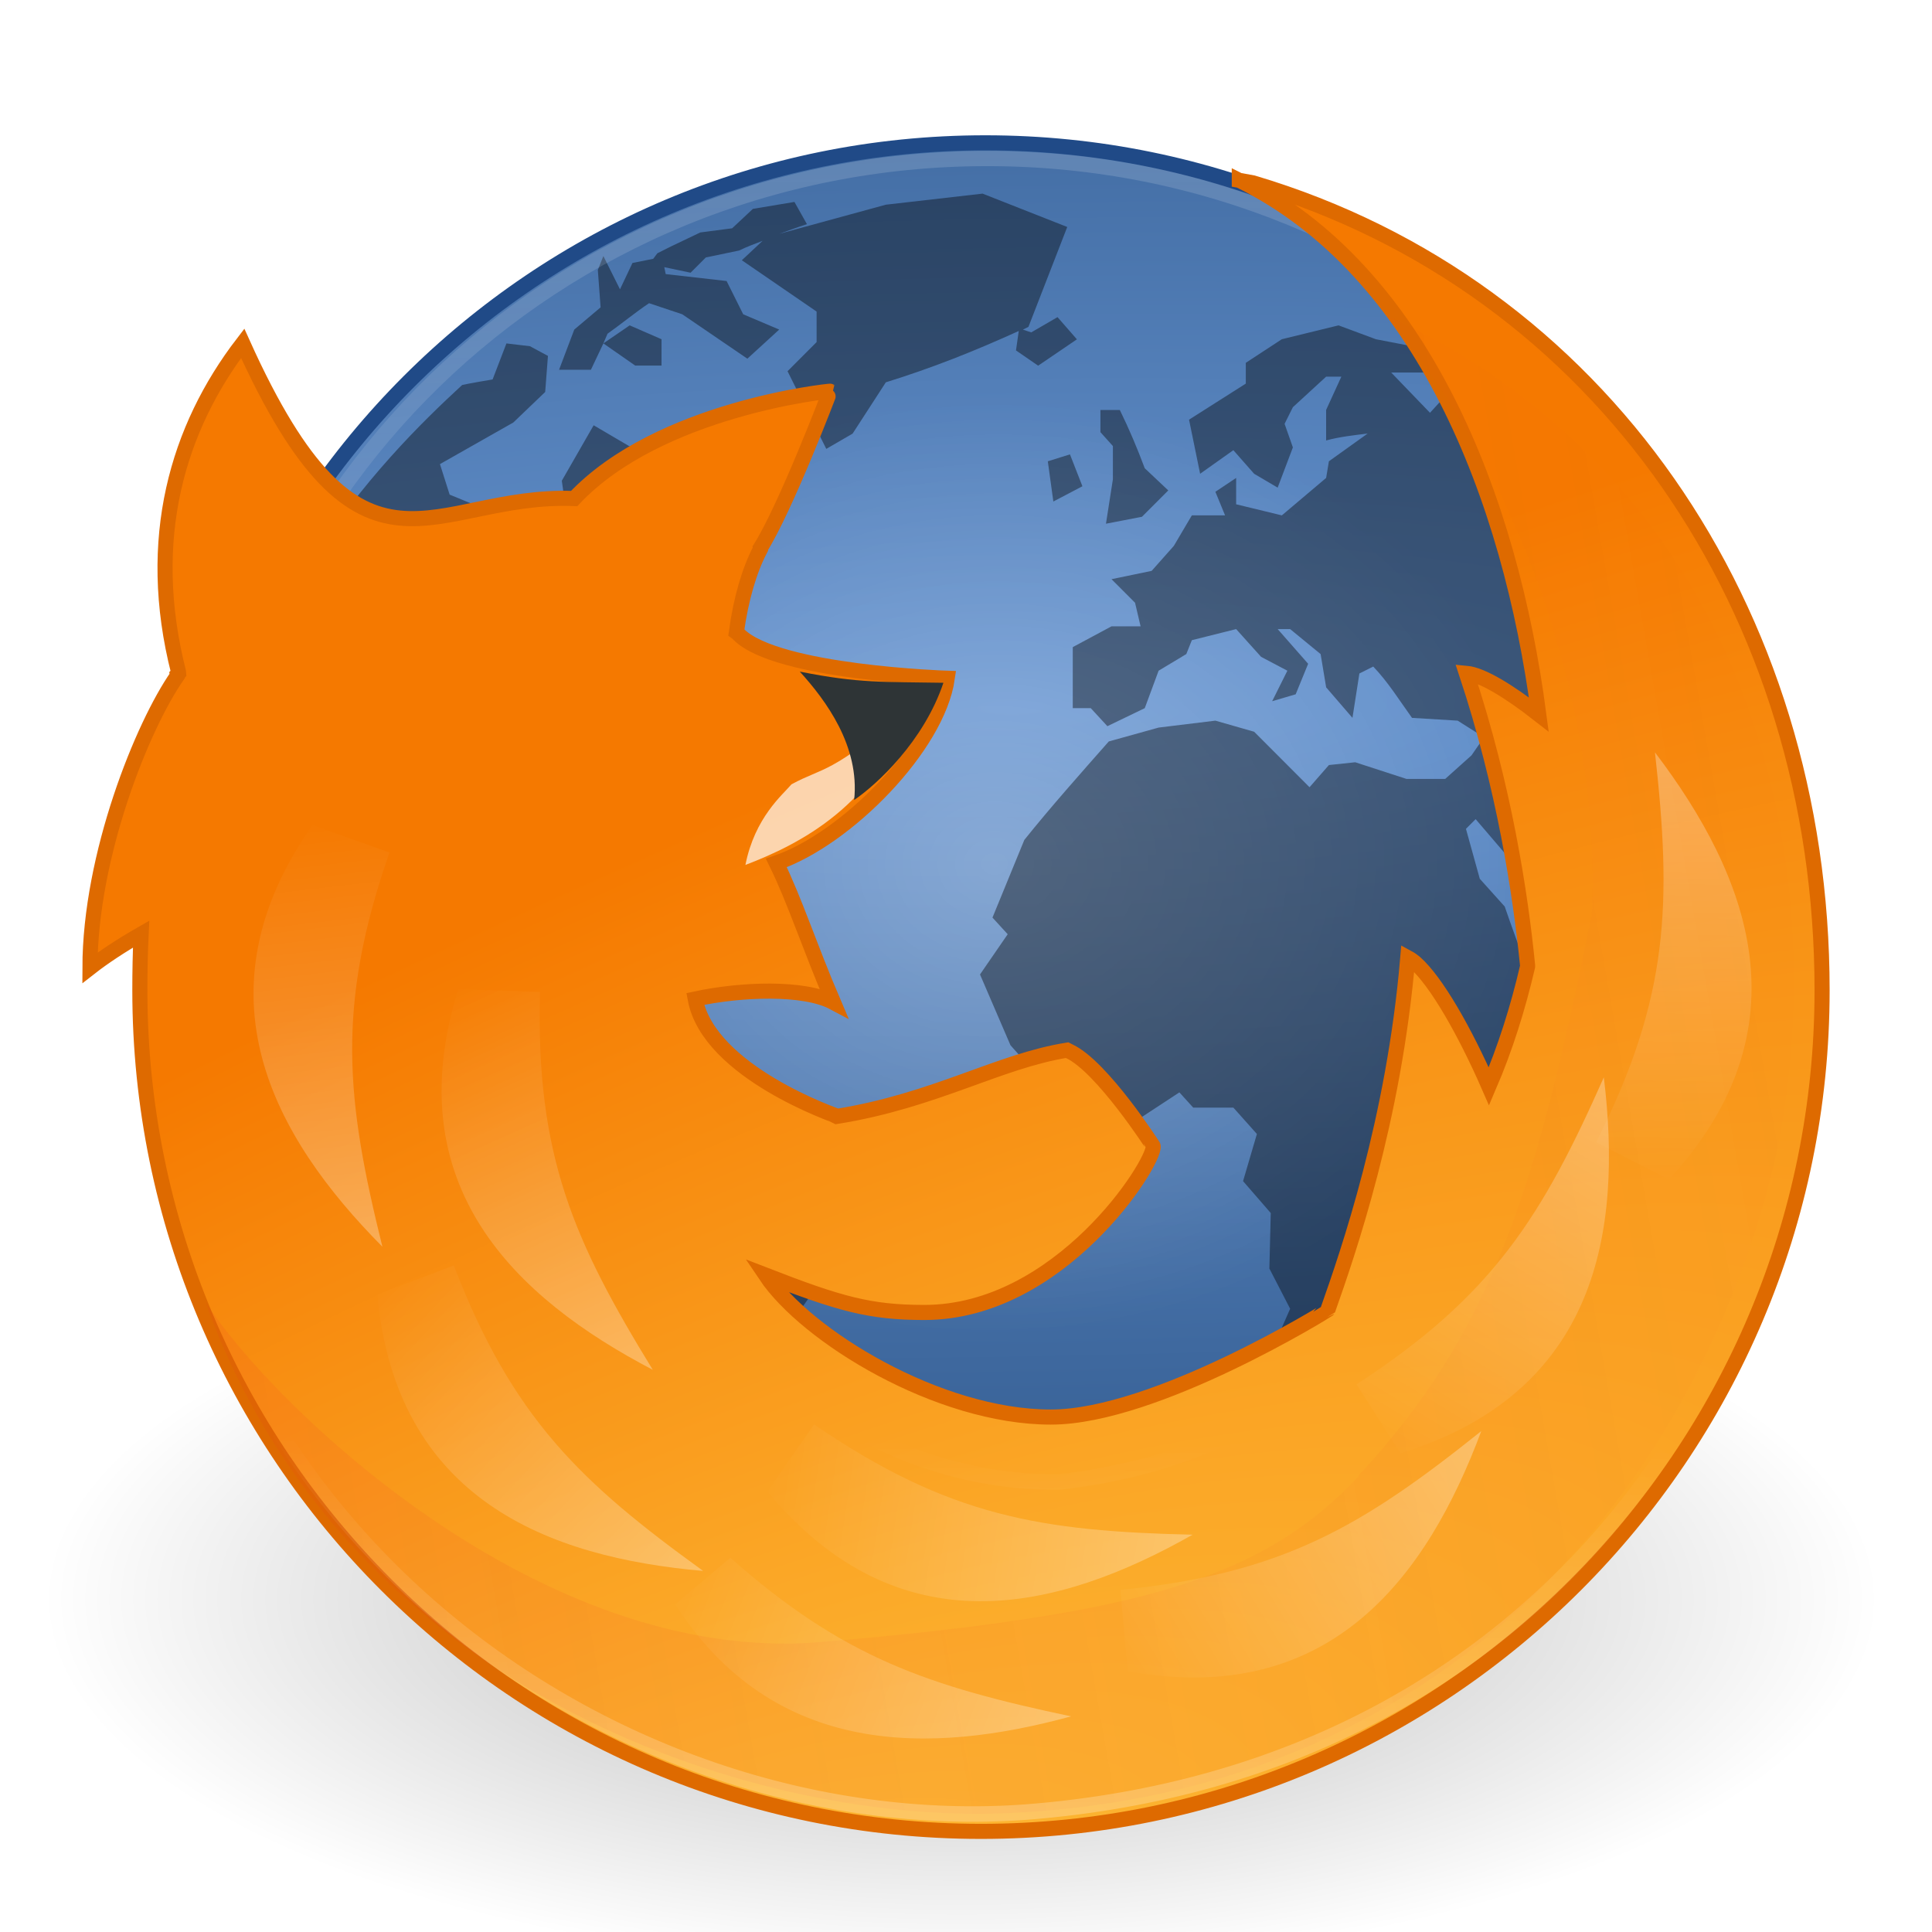 <?xml version="1.0" encoding="UTF-8" standalone="no"?>
<!-- Created with Inkscape (http://www.inkscape.org/) -->

<svg
   xmlns:dc="http://purl.org/dc/elements/1.1/"
   xmlns:cc="http://creativecommons.org/ns#"
   xmlns:rdf="http://www.w3.org/1999/02/22-rdf-syntax-ns#"
   xmlns:svg="http://www.w3.org/2000/svg"
   xmlns="http://www.w3.org/2000/svg"
   xmlns:xlink="http://www.w3.org/1999/xlink"
   xmlns:sodipodi="http://sodipodi.sourceforge.net/DTD/sodipodi-0.dtd"
   xmlns:inkscape="http://www.inkscape.org/namespaces/inkscape"
   version="1.0"
   width="128"
   height="128"
   id="svg3509"
   inkscape:version="0.48.0 r9654"
   sodipodi:docname="128.svg">
  <sodipodi:namedview
     pagecolor="#ffffff"
     bordercolor="#666666"
     borderopacity="1"
     objecttolerance="10"
     gridtolerance="10"
     guidetolerance="10"
     inkscape:pageopacity="0"
     inkscape:pageshadow="2"
     inkscape:window-width="1920"
     inkscape:window-height="1034"
     id="namedview80"
     showgrid="false"
     inkscape:zoom="1"
     inkscape:cx="43.398974"
     inkscape:cy="1.2216948"
     inkscape:window-x="0"
     inkscape:window-y="24"
     inkscape:window-maximized="1"
     inkscape:current-layer="svg3509" />
  <defs
     id="defs3511">
    <radialGradient
       cx="605.714"
       cy="486.648"
       r="117.143"
       fx="605.714"
       fy="486.648"
       id="radialGradient3450"
       xlink:href="#linearGradient5060"
       gradientUnits="userSpaceOnUse"
       gradientTransform="matrix(2.409717e-2,0,0,1.537476e-2,26.478,38.629)" />
    <linearGradient
       id="linearGradient5060">
      <stop
         id="stop5062"
         style="stop-color:#000000;stop-opacity:1"
         offset="0" />
      <stop
         id="stop5064"
         style="stop-color:#000000;stop-opacity:0"
         offset="1" />
    </linearGradient>
    <radialGradient
       cx="605.714"
       cy="486.648"
       r="117.143"
       fx="605.714"
       fy="486.648"
       id="radialGradient3448"
       xlink:href="#linearGradient5060"
       gradientUnits="userSpaceOnUse"
       gradientTransform="matrix(-2.409717e-2,0,0,1.537476e-2,21.522,38.629)" />
    <linearGradient
       id="linearGradient5048">
      <stop
         id="stop5050"
         style="stop-color:#000000;stop-opacity:0"
         offset="0" />
      <stop
         id="stop5056"
         style="stop-color:#000000;stop-opacity:1"
         offset="0.5" />
      <stop
         id="stop5052"
         style="stop-color:#000000;stop-opacity:0"
         offset="1" />
    </linearGradient>
    <linearGradient
       x1="302.857"
       y1="366.648"
       x2="302.857"
       y2="609.505"
       id="linearGradient3446"
       xlink:href="#linearGradient5048"
       gradientUnits="userSpaceOnUse"
       gradientTransform="matrix(7.04142e-2,0,0,1.537476e-2,-1.45,38.629)" />
    <linearGradient
       id="linearGradient3319">
      <stop
         id="stop3321"
         style="stop-color:#af9b7f;stop-opacity:1"
         offset="0" />
      <stop
         id="stop3323"
         style="stop-color:#736148;stop-opacity:1"
         offset="1" />
    </linearGradient>
    <linearGradient
       x1="22.334"
       y1="11.03"
       x2="53.453"
       y2="61.22"
       id="linearGradient3296"
       xlink:href="#linearGradient3319"
       gradientUnits="userSpaceOnUse"
       gradientTransform="matrix(1.897,0,0,2.014,3.799,-0.42)" />
    <linearGradient
       id="linearGradient8967">
      <stop
         id="stop8969"
         style="stop-color:#ddcfbd;stop-opacity:1"
         offset="0" />
      <stop
         id="stop8971"
         style="stop-color:#856f50;stop-opacity:1"
         offset="1" />
    </linearGradient>
    <linearGradient
       x1="16.102"
       y1="9.889"
       x2="38.491"
       y2="46"
       id="linearGradient3294"
       xlink:href="#linearGradient8967"
       gradientUnits="userSpaceOnUse"
       gradientTransform="matrix(2.636,0,0,2.8,3.713,-5.888)" />
    <linearGradient
       id="linearGradient8978">
      <stop
         id="stop8980"
         style="stop-color:#4d5459;stop-opacity:0.996"
         offset="0" />
      <stop
         id="stop8982"
         style="stop-color:#141b1f;stop-opacity:1"
         offset="1" />
    </linearGradient>
    <linearGradient
       x1="5.48"
       y1="25.019"
       x2="8.5"
       y2="25.019"
       id="linearGradient3291"
       xlink:href="#linearGradient8978"
       gradientUnits="userSpaceOnUse"
       gradientTransform="matrix(2.286,0,0,2.762,4.571,-5.048)" />
    <linearGradient
       id="linearGradient3205">
      <stop
         id="stop3207"
         style="stop-color:#4d4d4d;stop-opacity:1"
         offset="0" />
      <stop
         id="stop3209"
         style="stop-color:#4d4d4d;stop-opacity:0.517"
         offset="1" />
    </linearGradient>
    <linearGradient
       x1="13.832"
       y1="-9.832"
       x2="13.832"
       y2="44.168"
       id="linearGradient3288"
       xlink:href="#linearGradient3205"
       gradientUnits="userSpaceOnUse"
       gradientTransform="matrix(2,0,0,2,0.335,31.665)" />
    <linearGradient
       id="linearGradient3198">
      <stop
         id="stop3200"
         style="stop-color:#ffffff;stop-opacity:1"
         offset="0" />
      <stop
         id="stop3202"
         style="stop-color:#ffffff;stop-opacity:0"
         offset="1" />
    </linearGradient>
    <linearGradient
       x1="28.252"
       y1="4.034"
       x2="40.978"
       y2="24.62"
       id="linearGradient3285"
       xlink:href="#linearGradient3198"
       gradientUnits="userSpaceOnUse"
       gradientTransform="matrix(2.746,0,0,2.737,-1.701,-1.88)" />
    <linearGradient
       id="linearGradient3452">
      <stop
         id="stop3454"
         style="stop-color:#4e555a;stop-opacity:1"
         offset="0" />
      <stop
         id="stop3456"
         style="stop-color:#151c20;stop-opacity:1"
         offset="0.168" />
      <stop
         id="stop3458"
         style="stop-color:#9b876c;stop-opacity:1"
         offset="0.173" />
      <stop
         id="stop3460"
         style="stop-color:#9b876c;stop-opacity:1"
         offset="0.752" />
      <stop
         id="stop3462"
         style="stop-color:#9b876c;stop-opacity:1"
         offset="0.939" />
      <stop
         id="stop3464"
         style="stop-color:#afafaf;stop-opacity:1"
         offset="0.949" />
      <stop
         id="stop3466"
         style="stop-color:#aaaaaa;stop-opacity:1"
         offset="1" />
    </linearGradient>
    <linearGradient
       x1="5.754"
       y1="5.244"
       x2="55.495"
       y2="0.065"
       id="linearGradient3282"
       xlink:href="#linearGradient3452"
       gradientUnits="userSpaceOnUse"
       gradientTransform="matrix(1.947,0,0,1.954,4.317,4.327116e-2)" />
    <linearGradient
       id="linearGradient2346">
      <stop
         id="stop2348"
         style="stop-color:#eeeeee;stop-opacity:1"
         offset="0" />
      <stop
         id="stop2350"
         style="stop-color:#d9d9da;stop-opacity:1"
         offset="1" />
    </linearGradient>
    <linearGradient
       x1="21.598"
       y1="5.07"
       x2="21.598"
       y2="2.831"
       id="linearGradient3280"
       xlink:href="#linearGradient2346"
       gradientUnits="userSpaceOnUse"
       gradientTransform="matrix(2.73,0,0,4.022,1.787,-10.387)" />
    <linearGradient
       id="linearGradient3468">
      <stop
         id="stop3470"
         style="stop-color:#685d4c;stop-opacity:1"
         offset="0" />
      <stop
         id="stop3472"
         style="stop-color:#726856;stop-opacity:1"
         offset="1" />
    </linearGradient>
    <linearGradient
       x1="76.848"
       y1="32"
       x2="76.848"
       y2="94.125"
       id="linearGradient3474"
       xlink:href="#linearGradient3468"
       gradientUnits="userSpaceOnUse" />
    <linearGradient
       x1="74.143"
       y1="30.5"
       x2="74.143"
       y2="85.309"
       id="linearGradient3493"
       xlink:href="#linearGradient3480"
       gradientUnits="userSpaceOnUse"
       gradientTransform="translate(0,1)" />
    <linearGradient
       id="linearGradient3287">
      <stop
         id="stop3289"
         style="stop-color:#000000;stop-opacity:1"
         offset="0" />
      <stop
         id="stop3291"
         style="stop-color:#000000;stop-opacity:0"
         offset="1" />
    </linearGradient>
    <radialGradient
       cx="64.389"
       cy="114.831"
       r="52.5"
       fx="64.389"
       fy="114.831"
       id="radialGradient3416"
       xlink:href="#linearGradient3287"
       gradientUnits="userSpaceOnUse"
       gradientTransform="matrix(1.333,0,0,8.1996536e-2,-20.852,-3.924)" />
    <linearGradient
       x1="74.143"
       y1="46.618"
       x2="74.143"
       y2="71.33"
       id="linearGradient3497"
       xlink:href="#linearGradient3480"
       gradientUnits="userSpaceOnUse"
       gradientTransform="translate(0,1)" />
    <linearGradient
       x1="72.067"
       y1="87.509"
       x2="72.067"
       y2="78.078"
       id="linearGradient3501"
       xlink:href="#linearGradient3480"
       gradientUnits="userSpaceOnUse"
       gradientTransform="translate(0,1)" />
    <linearGradient
       id="linearGradient3480">
      <stop
         id="stop3482"
         style="stop-color:#000000;stop-opacity:1"
         offset="0" />
      <stop
         id="stop3484"
         style="stop-color:#000000;stop-opacity:0"
         offset="1" />
    </linearGradient>
    <linearGradient
       x1="70.435"
       y1="72.309"
       x2="70.435"
       y2="52.027"
       id="linearGradient3505"
       xlink:href="#linearGradient3480"
       gradientUnits="userSpaceOnUse"
       gradientTransform="translate(0,1)" />
    <radialGradient
       r="10.625"
       fy="4.625"
       fx="62.625"
       cy="4.625"
       cx="62.625"
       gradientTransform="matrix(2.165,0,0,0.875,-111.422,34.669)"
       gradientUnits="userSpaceOnUse"
       id="radialGradient3102"
       xlink:href="#linearGradient8838-9"
       inkscape:collect="always" />
    <linearGradient
       id="linearGradient8838-9">
      <stop
         id="stop8840-2"
         style="stop-color:#000000;stop-opacity:1"
         offset="0" />
      <stop
         id="stop8842-6"
         style="stop-color:#000000;stop-opacity:0"
         offset="1" />
    </linearGradient>
    <linearGradient
       id="linearGradient8647">
      <stop
         style="stop-color:#8fb1dc;stop-opacity:1;"
         offset="0"
         id="stop8649" />
      <stop
         style="stop-color:#3465a4;stop-opacity:1;"
         offset="1"
         id="stop8651" />
    </linearGradient>
    <linearGradient
       id="linearGradient4873-1">
      <stop
         id="stop4875-43"
         style="stop-color:#ffffff;stop-opacity:1"
         offset="0" />
      <stop
         id="stop4877-6"
         style="stop-color:#ffffff;stop-opacity:0"
         offset="1" />
    </linearGradient>
    <linearGradient
       gradientTransform="matrix(2.79,0,0,2.803,-1.953,-3.292)"
       inkscape:collect="always"
       xlink:href="#linearGradient4229"
       id="linearGradient4235"
       x1="1.688"
       y1="23.853"
       x2="46.312"
       y2="23.853"
       gradientUnits="userSpaceOnUse" />
    <linearGradient
       id="linearGradient4229">
      <stop
         style="stop-color:#f57900;stop-opacity:1;"
         offset="0"
         id="stop4231" />
      <stop
         style="stop-color:#f5ad00;stop-opacity:1;"
         offset="1"
         id="stop4233" />
    </linearGradient>
    <linearGradient
       gradientTransform="matrix(2.79,0,0,2.803,-1.953,-3.292)"
       inkscape:collect="always"
       xlink:href="#linearGradient4237"
       id="linearGradient4243"
       x1="1.688"
       y1="23.853"
       x2="46.312"
       y2="23.853"
       gradientUnits="userSpaceOnUse" />
    <linearGradient
       id="linearGradient4237">
      <stop
         style="stop-color:#c85a00;stop-opacity:1;"
         offset="0"
         id="stop4239" />
      <stop
         style="stop-color:#c86700;stop-opacity:1;"
         offset="1"
         id="stop4241" />
    </linearGradient>
    <linearGradient
       id="linearGradient11549">
      <stop
         id="stop11565"
         offset="0"
         style="stop-color:#fde1a2;stop-opacity:1;" />
      <stop
         style="stop-color: rgb(252, 218, 108); stop-opacity: 0;"
         offset="0.906"
         id="stop3430" />
      <stop
         id="stop11553"
         offset="1"
         style="stop-color: rgb(255, 252, 181); stop-opacity: 1;" />
    </linearGradient>
    <linearGradient
       id="linearGradient3159">
      <stop
         id="stop3161"
         offset="0"
         style="stop-color:#fde1a2;stop-opacity:1;" />
      <stop
         style="stop-color: rgb(252, 218, 108); stop-opacity: 0;"
         offset="0.906"
         id="stop3163" />
      <stop
         id="stop3165"
         offset="1"
         style="stop-color: rgb(255, 252, 181); stop-opacity: 1;" />
    </linearGradient>
    <linearGradient
       id="linearGradient3168">
      <stop
         id="stop3170"
         offset="0"
         style="stop-color:#fde1a2;stop-opacity:1;" />
      <stop
         style="stop-color: rgb(252, 218, 108); stop-opacity: 0;"
         offset="0.906"
         id="stop3172" />
      <stop
         id="stop3174"
         offset="1"
         style="stop-color: rgb(255, 252, 181); stop-opacity: 1;" />
    </linearGradient>
    <linearGradient
       id="linearGradient3177">
      <stop
         id="stop3179"
         offset="0"
         style="stop-color:#fde1a2;stop-opacity:1;" />
      <stop
         style="stop-color: rgb(252, 218, 108); stop-opacity: 0;"
         offset="0.906"
         id="stop3181" />
      <stop
         id="stop3183"
         offset="1"
         style="stop-color: rgb(255, 252, 181); stop-opacity: 1;" />
    </linearGradient>
    <linearGradient
       id="linearGradient3186">
      <stop
         id="stop3188"
         offset="0"
         style="stop-color:#fde1a2;stop-opacity:1;" />
      <stop
         style="stop-color: rgb(252, 218, 108); stop-opacity: 0;"
         offset="0.906"
         id="stop3190" />
      <stop
         id="stop3192"
         offset="1"
         style="stop-color: rgb(255, 252, 181); stop-opacity: 1;" />
    </linearGradient>
    <linearGradient
       id="linearGradient3195">
      <stop
         id="stop3197"
         offset="0"
         style="stop-color:#fde1a2;stop-opacity:1;" />
      <stop
         style="stop-color: rgb(252, 218, 108); stop-opacity: 0;"
         offset="0.906"
         id="stop3199" />
      <stop
         id="stop3201"
         offset="1"
         style="stop-color: rgb(255, 252, 181); stop-opacity: 1;" />
    </linearGradient>
    <linearGradient
       y2="535.845"
       x2="168.515"
       y1="352.561"
       x1="374.508"
       gradientTransform="matrix(0.051,0.095,-0.092,0.034,83.166,67.842)"
       gradientUnits="userSpaceOnUse"
       id="linearGradient3936"
       xlink:href="#linearGradient11549-0"
       inkscape:collect="always" />
    <linearGradient
       id="linearGradient11549-0">
      <stop
         id="stop11565-8"
         offset="0"
         style="stop-color:#ffffff;stop-opacity:1;" />
      <stop
         style="stop-color:#ffffff;stop-opacity:0;"
         offset="0.906"
         id="stop3430-1" />
      <stop
         id="stop11553-5"
         offset="1"
         style="stop-color:#ffffff;stop-opacity:1;" />
    </linearGradient>
    <linearGradient
       y2="535.845"
       x2="168.515"
       y1="352.561"
       x1="374.508"
       gradientTransform="matrix(0.071,0.101,-0.086,0.061,82.129,45.003)"
       gradientUnits="userSpaceOnUse"
       id="linearGradient3899"
       xlink:href="#linearGradient11549-9"
       inkscape:collect="always" />
    <linearGradient
       id="linearGradient11549-9">
      <stop
         id="stop11565-7"
         offset="0"
         style="stop-color:#ffffff;stop-opacity:1;" />
      <stop
         style="stop-color:#ffffff;stop-opacity:0;"
         offset="0.906"
         id="stop3430-9" />
      <stop
         id="stop11553-7"
         offset="1"
         style="stop-color:#ffffff;stop-opacity:1;" />
    </linearGradient>
    <linearGradient
       inkscape:collect="always"
       xlink:href="#linearGradient11549-4"
       id="linearGradient1446-7"
       gradientUnits="userSpaceOnUse"
       gradientTransform="matrix(0.119,0.032,-0.027,0.102,64.108,49.386)"
       x1="374.508"
       y1="352.561"
       x2="168.515"
       y2="535.845" />
    <linearGradient
       id="linearGradient11549-4">
      <stop
         id="stop11565-4"
         offset="0"
         style="stop-color:#ffffff;stop-opacity:1;" />
      <stop
         style="stop-color:#ffffff;stop-opacity:0;"
         offset="0.906"
         id="stop3430-3" />
      <stop
         id="stop11553-0"
         offset="1"
         style="stop-color:#ffffff;stop-opacity:1;" />
    </linearGradient>
    <linearGradient
       inkscape:collect="always"
       xlink:href="#linearGradient11549-4"
       id="linearGradient1442-7"
       gradientUnits="userSpaceOnUse"
       gradientTransform="matrix(0.12,-0.027,0.023,0.103,55.137,46.71)"
       x1="374.508"
       y1="352.561"
       x2="168.515"
       y2="535.845" />
    <linearGradient
       id="linearGradient3533">
      <stop
         id="stop3535"
         offset="0"
         style="stop-color:#ffffff;stop-opacity:1;" />
      <stop
         style="stop-color:#ffffff;stop-opacity:0;"
         offset="0.906"
         id="stop3537" />
      <stop
         id="stop3539"
         offset="1"
         style="stop-color:#ffffff;stop-opacity:1;" />
    </linearGradient>
    <linearGradient
       inkscape:collect="always"
       xlink:href="#linearGradient11549-4"
       id="linearGradient1438-8"
       gradientUnits="userSpaceOnUse"
       gradientTransform="matrix(0.09,-0.084,0.072,0.077,53.063,54.319)"
       x1="374.508"
       y1="352.561"
       x2="168.515"
       y2="535.845" />
    <linearGradient
       id="linearGradient3542">
      <stop
         id="stop3544"
         offset="0"
         style="stop-color:#ffffff;stop-opacity:1;" />
      <stop
         style="stop-color:#ffffff;stop-opacity:0;"
         offset="0.906"
         id="stop3546" />
      <stop
         id="stop3548"
         offset="1"
         style="stop-color:#ffffff;stop-opacity:1;" />
    </linearGradient>
    <linearGradient
       inkscape:collect="always"
       xlink:href="#linearGradient11549-4"
       id="linearGradient1584-6"
       gradientUnits="userSpaceOnUse"
       gradientTransform="matrix(-0.079,0.095,-0.081,-0.067,80.84,70.731)"
       x1="374.508"
       y1="352.561"
       x2="168.515"
       y2="535.845" />
    <linearGradient
       id="linearGradient3551">
      <stop
         id="stop3553"
         offset="0"
         style="stop-color:#ffffff;stop-opacity:1;" />
      <stop
         style="stop-color:#ffffff;stop-opacity:0;"
         offset="0.906"
         id="stop3555" />
      <stop
         id="stop3557"
         offset="1"
         style="stop-color:#ffffff;stop-opacity:1;" />
    </linearGradient>
    <linearGradient
       inkscape:collect="always"
       xlink:href="#linearGradient11549-4"
       id="linearGradient1580-8"
       gradientUnits="userSpaceOnUse"
       gradientTransform="matrix(0.001,0.123,-0.105,0.001,81.276,59.153)"
       x1="374.508"
       y1="352.561"
       x2="168.515"
       y2="535.845" />
    <linearGradient
       id="linearGradient3560">
      <stop
         id="stop3562"
         offset="0"
         style="stop-color:#ffffff;stop-opacity:1;" />
      <stop
         style="stop-color:#ffffff;stop-opacity:0;"
         offset="0.906"
         id="stop3564" />
      <stop
         id="stop3566"
         offset="1"
         style="stop-color:#ffffff;stop-opacity:1;" />
    </linearGradient>
    <linearGradient
       inkscape:collect="always"
       xlink:href="#linearGradient11549-4"
       id="linearGradient1572-8"
       gradientUnits="userSpaceOnUse"
       gradientTransform="matrix(-0.046,0.114,-0.098,-0.039,92.545,62.62)"
       x1="374.508"
       y1="352.561"
       x2="168.515"
       y2="535.845" />
    <linearGradient
       id="linearGradient3569">
      <stop
         id="stop3571"
         offset="0"
         style="stop-color:#ffffff;stop-opacity:1;" />
      <stop
         style="stop-color:#ffffff;stop-opacity:0;"
         offset="0.906"
         id="stop3573" />
      <stop
         id="stop3575"
         offset="1"
         style="stop-color:#ffffff;stop-opacity:1;" />
    </linearGradient>
    <linearGradient
       id="linearGradient6119-4-4">
      <stop
         style="stop-color:#ffffff;stop-opacity:0;"
         offset="0"
         id="stop6121-1-3" />
      <stop
         style="stop-color:#ffffff;stop-opacity:1;"
         offset="1"
         id="stop6123-4-1" />
    </linearGradient>
    <linearGradient
       y2="12.948"
       x2="44.828"
       y1="23.479"
       x1="-18.198"
       gradientTransform="matrix(2.765,0,0,2.632,-0.282,8.67)"
       gradientUnits="userSpaceOnUse"
       id="linearGradient3128"
       xlink:href="#linearGradient3490-4"
       inkscape:collect="always" />
    <linearGradient
       inkscape:collect="always"
       id="linearGradient3490-4">
      <stop
         style="stop-color: rgb(239, 41, 41); stop-opacity: 1;"
         offset="0"
         id="stop3492-9" />
      <stop
         style="stop-color: rgb(239, 41, 41); stop-opacity: 0;"
         offset="1"
         id="stop3494-2" />
    </linearGradient>
    <radialGradient
       inkscape:collect="always"
       xlink:href="#linearGradient4229-0"
       id="radialGradient3881"
       cx="13.28"
       cy="51.188"
       fx="13.28"
       fy="51.188"
       r="22.188"
       gradientTransform="matrix(10.071,-5.547,1.649,2.993,-201.975,74.56)"
       gradientUnits="userSpaceOnUse" />
    <linearGradient
       id="linearGradient4229-0">
      <stop
         style="stop-color:#ffc741;stop-opacity:1;"
         offset="0"
         id="stop4231-6" />
      <stop
         style="stop-color:#f57900;stop-opacity:1;"
         offset="1"
         id="stop4233-8" />
    </linearGradient>
    <linearGradient
       y2="-1.462"
       x2="62.2"
       y1="-12.489"
       x1="62.2"
       gradientTransform="matrix(5.924,0,0,5.759,-303.046,81.082)"
       gradientUnits="userSpaceOnUse"
       id="linearGradient3130-9"
       xlink:href="#linearGradient4873-1-2"
       inkscape:collect="always" />
    <linearGradient
       id="linearGradient4873-1-2">
      <stop
         id="stop4875-43-6"
         style="stop-color:#ffffff;stop-opacity:1"
         offset="0" />
      <stop
         id="stop4877-6-6"
         style="stop-color:#ffffff;stop-opacity:0"
         offset="1" />
    </linearGradient>
    <radialGradient
       r="10.5"
       fy="8.42"
       fx="12.751"
       cy="8.42"
       cx="12.751"
       gradientTransform="matrix(1.315,-0.21,0.206,1.286,6.461,8.31)"
       gradientUnits="userSpaceOnUse"
       id="radialGradient3972"
       xlink:href="#linearGradient8647-2"
       inkscape:collect="always" />
    <linearGradient
       id="linearGradient8647-2">
      <stop
         style="stop-color:#ffffff;stop-opacity:1;"
         offset="0"
         id="stop8649-7" />
      <stop
         style="stop-color:#ffffff;stop-opacity:0;"
         offset="1"
         id="stop8651-6" />
    </linearGradient>
    <filter
       color-interpolation-filters="sRGB"
       inkscape:collect="always"
       id="filter3991"
       x="-0.24"
       width="1.48"
       y="-0.24"
       height="1.48">
      <feGaussianBlur
         inkscape:collect="always"
         stdDeviation="4.086"
         id="feGaussianBlur3993" />
    </filter>
    <radialGradient
       inkscape:collect="always"
       xlink:href="#linearGradient8647-9"
       id="radialGradient4080-4"
       gradientUnits="userSpaceOnUse"
       gradientTransform="matrix(28.568,-0.474,0.102,6.162,-297.935,1.033)"
       cx="12.751"
       cy="8.42"
       fx="12.751"
       fy="8.42"
       r="10.5" />
    <linearGradient
       id="linearGradient8647-9">
      <stop
         style="stop-color:#6795d1;stop-opacity:1;"
         offset="0"
         id="stop8649-5" />
      <stop
         style="stop-color:#2a5285;stop-opacity:1;"
         offset="1"
         id="stop8651-0" />
    </linearGradient>
    <radialGradient
       r="10.625"
       fy="4.625"
       fx="62.625"
       cy="4.625"
       cx="62.625"
       gradientTransform="matrix(2.165,0,0,0.875,-111.422,34.669)"
       gradientUnits="userSpaceOnUse"
       id="radialGradient3102-4"
       xlink:href="#linearGradient8838-9-8"
       inkscape:collect="always" />
    <linearGradient
       id="linearGradient8838-9-8">
      <stop
         id="stop8840-2-7"
         style="stop-color:#000000;stop-opacity:1"
         offset="0" />
      <stop
         id="stop8842-6-1"
         style="stop-color:#000000;stop-opacity:0"
         offset="1" />
    </linearGradient>
    <radialGradient
       r="10.625"
       fy="4.625"
       fx="62.625"
       cy="4.625"
       cx="62.625"
       gradientTransform="matrix(5.727,0,0,2.314,-294.95,95.258)"
       gradientUnits="userSpaceOnUse"
       id="radialGradient3626"
       xlink:href="#linearGradient8838-9-8"
       inkscape:collect="always" />
    <linearGradient
       inkscape:collect="always"
       xlink:href="#linearGradient6119-4-4"
       id="linearGradient4073"
       x1="63.17"
       y1="95.452"
       x2="62.842"
       y2="120.327"
       gradientUnits="userSpaceOnUse" />
  </defs>
  <path
     inkscape:connector-curvature="0"
     style="opacity:0.3;fill:url(#radialGradient3626);fill-opacity:1;fill-rule:evenodd;stroke:none;stroke-width:1;marker:none;visibility:visible;display:inline;overflow:visible"
     id="path8836"
     d="m 124.568,105.961 c 0,13.579 -27.244,24.587 -60.852,24.587 -33.607,0 -60.852,-11.008 -60.852,-24.587 0,-13.579 27.244,-24.587 60.852,-24.587 33.607,0 60.852,11.008 60.852,24.587 z" />
  <path
     style="fill:url(#radialGradient4080-4);fill-opacity:1;stroke:#204a87;stroke-width:1;stroke-linecap:round;stroke-linejoin:round;stroke-miterlimit:4;stroke-opacity:1;stroke-dasharray:none;stroke-dashoffset:0"
     d="m 65.28,9.463 c -29.833,0 -54.012,24.179 -54.012,54.012 0,29.833 24.179,54.096 54.012,54.096 29.833,0 54.097,-24.264 54.097,-54.096 0,-29.833 -24.264,-54.012 -54.097,-54.012 z"
     id="path2555"
     inkscape:connector-curvature="0" />
  <path
     style="opacity:0.5;fill:url(#radialGradient3972);fill-opacity:1;stroke:none;filter:url(#filter3991)"
     d="m 24.234,2.319 c -11.276,0 -20.415,9.139 -20.415,20.415 0,11.276 9.139,20.447 20.415,20.447 11.276,0 20.447,-9.171 20.447,-20.447 0,-11.276 -9.171,-20.415 -20.447,-20.415 z"
     id="path2555-5"
     inkscape:connector-curvature="0"
     transform="matrix(2.646,0,0,2.266,-0.159,19.931)" />
  <path
     style="opacity:0.4;fill:#000000;fill-opacity:1;fill-rule:nonzero;stroke:none"
     id="path6534"
     d="m 65.109,12.827 -6.421,0.735 -7.063,1.93 c 0.602,-0.211 1.211,-0.441 1.835,-0.643 l -0.826,-1.47 -2.752,0.459 -1.376,1.287 -2.11,0.276 -1.926,0.919 -0.917,0.459 -0.275,0.368 -1.376,0.276 -0.826,1.746 -1.101,-2.205 -0.367,0.919 0.183,2.481 -1.743,1.47 -1.009,2.665 2.11,0 0.826,-1.746 0.275,-0.643 c 0.928,-0.657 1.807,-1.389 2.752,-2.022 l 2.202,0.735 c 1.433,0.976 2.877,1.967 4.311,2.941 l 2.11,-1.93 -2.385,-1.011 -1.101,-2.205 -4.036,-0.459 -0.092,-0.459 1.743,0.368 1.009,-1.011 2.202,-0.459 c 0.521,-0.254 1.033,-0.437 1.559,-0.643 l -1.376,1.287 4.954,3.4 0,2.022 -1.926,1.93 2.568,5.146 1.743,-1.011 2.202,-3.4 c 3.095,-0.959 5.885,-2.074 8.806,-3.4 l -0.183,1.287 1.468,1.011 2.568,-1.746 -1.284,-1.47 -1.743,1.011 -0.55,-0.184 c 0.126,-0.058 0.24,-0.125 0.367,-0.184 l 2.569,-6.616 -5.596,-2.205 z m -25.134,9.924 2.11,1.47 1.743,0 0,-1.746 -2.11,-0.919 -1.743,1.195 0,0 z m 48.709,-1.195 -3.761,0.919 -2.385,1.562 0,1.378 -3.761,2.389 0.734,3.584 2.202,-1.562 1.376,1.562 1.559,0.919 1.009,-2.665 -0.55,-1.562 0.55,-1.103 2.202,-2.022 1.009,0 -1.009,2.205 0,2.022 c 0.907,-0.247 1.823,-0.344 2.752,-0.459 l -2.568,1.838 -0.183,1.103 -2.935,2.481 -3.027,-0.735 0,-1.746 -1.376,0.919 0.642,1.562 -2.202,0 -1.193,2.022 -1.468,1.654 -2.66,0.551 1.559,1.562 0.367,1.562 -1.926,0 -2.568,1.378 0,4.043 1.193,0 1.101,1.195 2.477,-1.195 0.917,-2.481 1.835,-1.103 0.367,-0.919 2.935,-0.735 1.651,1.838 1.743,0.919 -1.009,2.022 1.559,-0.459 0.826,-2.022 -2.018,-2.297 0.826,0 2.018,1.654 0.367,2.205 1.743,2.022 0.459,-2.941 0.917,-0.459 c 0.976,1.015 1.746,2.257 2.568,3.4 l 3.027,0.184 1.743,1.103 -0.826,1.195 -1.743,1.562 -2.568,0 -3.394,-1.103 -1.743,0.184 -1.284,1.47 -3.669,-3.676 -2.568,-0.735 -3.761,0.459 -3.302,0.919 c -1.884,2.139 -3.813,4.302 -5.596,6.524 l -2.11,5.146 1.009,1.103 -1.835,2.665 2.018,4.687 c 1.679,1.903 3.368,3.793 5.045,5.697 l 2.477,-2.114 1.009,1.287 2.66,-1.746 0.917,1.011 2.66,0 1.559,1.746 -0.917,3.124 1.835,2.114 -0.092,3.676 1.376,2.665 -1.009,2.297 c -0.098,1.648 -0.183,3.222 -0.183,4.87 0.809,2.233 1.621,4.46 2.385,6.708 l 0.55,3.584 0,1.838 1.468,0 2.11,-1.378 2.568,0 3.853,-4.319 -0.459,-1.47 2.568,-2.297 -1.926,-2.114 2.293,-1.838 2.202,-1.378 1.009,-1.103 -0.642,-2.481 c 0,-2.089 0,-4.16 0,-6.249 l 1.743,-3.859 2.202,-2.389 2.385,-5.881 0,-1.562 c -1.187,0.15 -2.324,0.285 -3.486,0.368 l 2.385,-2.389 3.302,-2.205 1.743,-2.022 0,-2.205 c -0.395,-0.747 -0.795,-1.551 -1.193,-2.297 l -1.559,1.838 -1.193,-1.378 -1.743,-1.378 0,-2.849 2.018,2.297 2.293,-0.276 c 1.035,0.941 2.028,1.777 2.935,2.849 l 1.468,-1.654 c 0,-1.781 -2.002,-10.572 -6.329,-18.011 -4.327,-7.437 -11.925,-14.243 -11.925,-14.243 l -0.55,1.011 -2.018,2.205 -2.568,-2.665 2.568,0 1.193,-1.287 -4.77,-0.919 -2.477,-0.919 z m -55.131,1.195 -0.917,2.389 c 0,0 -1.606,0.266 -2.018,0.368 -5.263,4.858 -15.876,15.396 -18.346,35.195 0.098,0.459 1.743,3.124 1.743,3.124 l 4.036,2.389 4.036,1.103 1.743,2.114 2.66,2.022 1.559,-0.276 1.101,0.551 0,0.368 -1.468,4.135 -1.193,1.746 0.367,0.827 -0.917,3.308 3.394,6.249 3.486,3.032 1.559,2.205 -0.183,4.595 1.101,2.573 -1.101,4.962 c 0,0 -0.147,-0.041 0,0.459 0.148,0.501 6.132,3.867 6.513,3.584 0.38,-0.289 0.734,-0.551 0.734,-0.551 l -0.367,-1.103 1.559,-1.47 0.55,-1.562 2.477,-0.827 1.926,-4.778 -0.55,-1.286 1.284,-2.022 2.935,-0.643 1.468,-3.492 -0.367,-4.319 2.293,-3.216 0.367,-3.308 c -3.147,-1.563 -6.234,-3.169 -9.357,-4.778 l -1.559,-3.032 -2.844,-0.643 -1.559,-4.135 -3.761,0.459 -3.302,-2.389 -3.486,3.032 0,0.459 c -1.044,-0.302 -2.281,-0.346 -3.211,-0.919 l -0.734,-2.205 0,-2.389 -2.385,0.276 c 0.192,-1.522 0.449,-3.073 0.642,-4.595 l -1.376,0 -1.376,1.746 -1.284,0.643 -1.926,-1.103 -0.183,-2.389 0.367,-2.573 2.844,-2.205 2.293,0 0.459,-1.286 2.844,0.643 2.11,2.665 0.367,-4.411 3.669,-3.032 1.284,-3.216 2.752,-1.103 1.468,-2.205 3.486,-0.643 1.743,-2.573 c -1.725,0 -3.504,0 -5.229,0 l 3.302,-1.562 2.293,0 2.935,-1.011 0.55,2.849 1.284,-2.022 -1.468,-1.011 0.367,-1.195 -1.193,-1.103 -1.284,-0.368 0.367,-1.378 -1.009,-1.93 -2.293,0.919 0.367,-1.746 -2.66,-1.562 -2.11,3.676 0.183,1.286 -2.11,0.919 -1.284,2.849 -0.642,-2.665 -3.578,-1.47 -0.642,-2.022 4.862,-2.757 2.11,-2.022 0.183,-2.389 -1.193,-0.643 -1.559,-0.184 -3e-5,0 z m 39.353,4.411 0,1.47 0.826,0.919 0,2.205 -0.459,2.941 2.385,-0.459 1.743,-1.746 -1.559,-1.47 c -0.506,-1.349 -1.018,-2.566 -1.651,-3.859 l -1.284,0 z m -2.018,2.941 -1.468,0.459 0.367,2.665 1.926,-1.011 -0.826,-2.114 0,0 z m 26.877,24.168 2.202,2.573 2.66,5.697 1.651,1.838 -0.826,1.93 1.468,1.746 c -0.674,0.045 -1.326,0.092 -2.018,0.092 -1.258,-2.647 -2.253,-5.317 -3.211,-8.087 l -1.651,-1.838 -0.917,-3.308 0.642,-0.643 0,-2.5e-5 z"
     inkscape:connector-curvature="0" />
  <path
     style="opacity:0.15;fill:none;stroke:url(#linearGradient3130-9);stroke-width:1.012;stroke-miterlimit:4;stroke-opacity:1;stroke-dasharray:none"
     id="path8655"
     d="m 117.21,60.862 c 0,27.816 -23.196,50.365 -51.804,50.365 -28.611,0 -51.806,-22.55 -51.806,-50.365 0,-27.814 23.194,-50.361 51.806,-50.361 28.609,0 51.804,22.547 51.804,50.361 l 0,0 z"
     inkscape:connector-curvature="0" />
  <path
     inkscape:connector-curvature="0"
     style="fill:url(#radialGradient3881);fill-opacity:1;fill-rule:evenodd;stroke:#de6a00;stroke-width:1;stroke-linecap:round;stroke-linejoin:miter;stroke-miterlimit:4;stroke-opacity:1;stroke-dasharray:none;stroke-dashoffset:0"
     d="m 82.107,11.949 c 12.099,5.954 17.961,21.048 19.843,35.387 -1.978,-1.545 -3.763,-2.634 -4.795,-2.728 2.501,7.551 3.576,14.576 4.051,19.347 -6e-5,0.008 3.2e-4,0.075 0,0.083 -0.635,2.728 -1.476,5.41 -2.563,7.937 -1.601,-3.663 -3.482,-6.944 -4.878,-8.185 -0.09,-0.077 -0.245,-0.189 -0.331,-0.248 -0.043,-0.027 -0.124,-0.06 -0.165,-0.083 -0.917,10.789 -3.964,19.547 -5.291,23.315 -0.008,0.021 -11.428,7.11 -18.355,7.11 -7.46,0 -16.204,-5.371 -18.904,-9.403 4.912,1.905 6.904,2.473 10.523,2.473 8.977,0 15.26,-9.873 15.16,-11.012 -0.002,-0.016 -3.384,-5.267 -5.539,-6.284 -0.028,-0.016 -0.138,-0.069 -0.165,-0.083 -4.507,0.718 -8.749,3.338 -15.213,4.382 -0.013,-0.01 -8.53,-2.911 -9.425,-7.772 3.044,-0.656 7.206,-0.809 9.159,0.23 -1.583,-3.697 -2.566,-6.766 -3.785,-9.242 4.63,-1.58 10.682,-7.719 11.327,-12.236 3e-6,0 -11.275,-0.365 -13.807,-2.894 -0.01,-0.01 -0.067,-0.067 -0.083,-0.083 -0.018,-0.019 -0.077,-0.079 -0.083,-0.083 0.3,-2.197 0.859,-4.091 1.571,-5.457 -8.2e-4,-0.003 -2.54e-4,-0.064 0,-0.083 1.673,-2.631 4.642,-10.408 4.63,-10.418 -0.027,-0.016 -11.323,1.138 -16.949,7.11 C 28.58,32.651 23.987,40.281 16.079,22.747 11.781,28.353 9.579,35.682 11.83,44.525 c 0.005,0.019 -3.41e-4,0.079 0,0.083 -0.015,0.016 -0.068,0.067 -0.083,0.083 7.09e-4,0.005 2.19e-4,0.064 0,0.083 C 9.458,48.05 5.969,56.623 5.959,64.12 6.849,63.425 8.018,62.648 9.349,61.887 c -0.061,1.251 -0.083,2.481 -0.083,3.721 0,30.756 24.969,55.725 55.726,55.725 30.756,0 55.726,-24.969 55.726,-55.725 0,-25.23 -14.686,-46.64 -37.702,-53.493 l -0.909,-0.165 z"
     id="path1711"
     sodipodi:nodetypes="cccsscsscsscssscccccsssssssccssssccssscc" />
  <path
     inkscape:connector-curvature="0"
     style="opacity:0.15;fill:url(#linearGradient3128);fill-opacity:1;fill-rule:evenodd;stroke:none"
     d="m 91.808,20.852 c 9.632,11.53 14.297,27.307 13.655,39.666 -3.828,19.301 -7.017,28.046 -15.281,37.057 -0.016,0.03 -0.07,0.052 -0.086,0.082 -0.03,0.026 -0.056,0.056 -0.086,0.082 -0.011,0.019 0.016,0.065 0,0.082 C 83.65,104.522 75.823,106.958 54.399,108.789 35.745,110.392 17.949,93 13.602,86.249 23.054,112.505 50.636,121.083 67.415,120.097 98.558,118.359 113.53,95.208 117.738,76.195 121.516,57.034 116.133,32.144 91.808,20.852 z"
     id="path2729"
     sodipodi:nodetypes="cccsssccccc" />
  <path
     style="opacity:0.4;fill:none;stroke:url(#linearGradient4073);stroke-width:1.026;stroke-linecap:round;stroke-linejoin:miter;stroke-miterlimit:4;stroke-opacity:0.609;stroke-dasharray:none;stroke-dashoffset:0"
     d="m 97.861,22.221 c 0.996,2.488 8.758,15.189 8.811,29.634 0.019,5.127 -0.566,1.85 -3.393,-0.09 1.487,7.673 2.668,11.833 2.105,14.465 -2.736,7.998 -2.78,9.222 -5.657,13.935 -2.397,-5.113 -2.484,-4.812 -3.562,-7.266 -0.726,5.122 -4.13,15.745 -4.706,17.143 C 82.126,95.09 77.547,97.346 70.155,98.187 57.445,98.29 47.725,89.485 41.711,79.47 c 6.32,2.041 15.371,5.682 18.277,5.631 5.034,0.816 12.171,-5.529 13.318,-7.581 -1.933,-2.927 -1.869,-2.334 -3.356,-3.66 -3.462,0.859 -7.397,2.832 -13.654,4.093 -3.62,0.568 -16.27,-6.567 -13.984,-13.499 2.682,-0.435 3.933,-1.262 7.758,-0.912 -0.903,-2.894 -1.694,-3.723 -3.419,-7.262 3.74,-1.154 9.609,-4.264 11.561,-8.148 0,0 -9.184,-0.671 -13.653,-4.662 -0.009,-0.008 0.448,-4.221 4.95,-13.4 -2.027,0.486 -7.225,2.409 -11.439,5.756 -4.898,0.654 -7.445,1.656 -10.461,1.917 -7.596,-0.302 -11.033,-4.661 -13.343,-8.447 -1.851,3.674 -2.488,6.835 -1.229,16.977 -0.018,0.024 -5.095,6.508 -5.103,12.438 4.6,-3.101 2.397,4.661 2.397,5.642 -0.958,35.886 30.033,57.719 57.645,55.702 34.979,-2.705 51.951,-30.712 51.727,-55.039 -0.13,-14.032 -7.387,-33.56 -21.841,-42.796 z"
     id="path5035"
     sodipodi:nodetypes="csccccccccccccccssccccccccsc"
     inkscape:connector-curvature="0" />
  <path
     inkscape:connector-curvature="0"
     style="fill:#ffffff;fill-opacity:0.676;fill-rule:evenodd;stroke:none"
     d="m 60.231,46.883 c -2.164,6.458 -7.227,9.042 -10.845,10.421 0.623,-3.149 2.466,-4.645 3.051,-5.34 2.176,-1.184 2.537,-0.573 7.794,-5.081 z"
     id="path2726"
     sodipodi:nodetypes="cccc" />
  <path
     inkscape:connector-curvature="0"
     style="fill:#2e3436;fill-opacity:1;fill-rule:evenodd;stroke:none"
     d="m 62.504,45.236 c -1.309,3.893 -4.421,6.749 -5.914,7.766 0.379,-3.569 -1.871,-6.603 -3.602,-8.507 3.946,0.791 5.554,0.671 9.517,0.741 z"
     id="rect8531"
     sodipodi:nodetypes="cccc" />
  <path
     style="opacity:0.3;fill:url(#linearGradient1572-8);fill-opacity:1;fill-rule:evenodd;stroke:none"
     d="M 43.248,90.753 C 34.156,86.001 26.274,78.574 30.365,65.538 l 5.413,0.181 c -0.295,10.834 2.244,16.516 7.47,25.033 z"
     id="path1570"
     sodipodi:nodetypes="cccc"
     inkscape:connector-curvature="0" />
  <path
     style="opacity:0.3;fill:url(#linearGradient1580-8);fill-opacity:1;fill-rule:evenodd;stroke:none"
     d="M 46.586,104.078 C 36.366,103.187 26.234,99.362 24.998,85.755 l 5.066,-1.914 c 3.894,10.115 8.422,14.383 16.521,20.237 z"
     id="path1578"
     sodipodi:nodetypes="cccc"
     inkscape:connector-curvature="0" />
  <path
     style="opacity:0.3;fill:url(#linearGradient1584-6);fill-opacity:1;fill-rule:evenodd;stroke:none"
     d="M 25.334,82.598 C 18.111,75.314 12.85,65.847 20.7,54.665 l 5.103,1.813 c -3.565,10.235 -2.867,16.419 -0.469,26.12 z"
     id="path1582"
     sodipodi:nodetypes="cccc"
     inkscape:connector-curvature="0" />
  <path
     style="opacity:0.3;fill:url(#linearGradient1438-8);fill-opacity:1;fill-rule:evenodd;stroke:none"
     d="m 109.646,49.846 c 6.204,8.17 10.176,18.246 0.925,28.3 l -4.821,-2.468 c 4.878,-9.678 4.999,-15.9 3.896,-25.832 z"
     id="path1436"
     sodipodi:nodetypes="cccc"
     inkscape:connector-curvature="0" />
  <path
     style="opacity:0.3;fill:url(#linearGradient1442-7);fill-opacity:1;fill-rule:evenodd;stroke:none"
     d="m 106.258,71.375 c 1.239,10.183 -0.411,20.887 -13.47,24.906 L 89.869,91.719 C 98.962,85.82 102.203,80.508 106.258,71.375 z"
     id="path1440"
     sodipodi:nodetypes="cccc"
     inkscape:connector-curvature="0" />
  <path
     style="opacity:0.3;fill:url(#linearGradient1446-7);fill-opacity:1;fill-rule:evenodd;stroke:none"
     d="m 98.139,94.813 c -3.588,9.611 -9.979,18.354 -23.422,15.911 l -0.492,-5.393 C 85.012,104.279 90.335,101.055 98.139,94.813 z"
     id="path1444"
     sodipodi:nodetypes="cccc"
     inkscape:connector-curvature="0" />
  <path
     style="opacity:0.3;fill:url(#linearGradient3899);fill-opacity:1;fill-rule:evenodd;stroke:none"
     d="m 79.013,101.677 c -8.925,5.058 -19.44,7.651 -28.17,-2.859 l 3.089,-4.448 c 8.941,6.126 15.091,7.076 25.081,7.308 z"
     id="path1578-5"
     sodipodi:nodetypes="cccc"
     inkscape:connector-curvature="0" />
  <path
     style="opacity:0.3;fill:url(#linearGradient3936);fill-opacity:1;fill-rule:evenodd;stroke:none"
     d="m 70.961,113.714 c -9.282,2.535 -19.669,2.761 -26.226,-7.424 l 3.653,-3.087 c 7.472,6.632 13.144,8.519 22.573,10.511 z"
     id="path1444-3"
     sodipodi:nodetypes="cccc"
     inkscape:connector-curvature="0" />
</svg>
